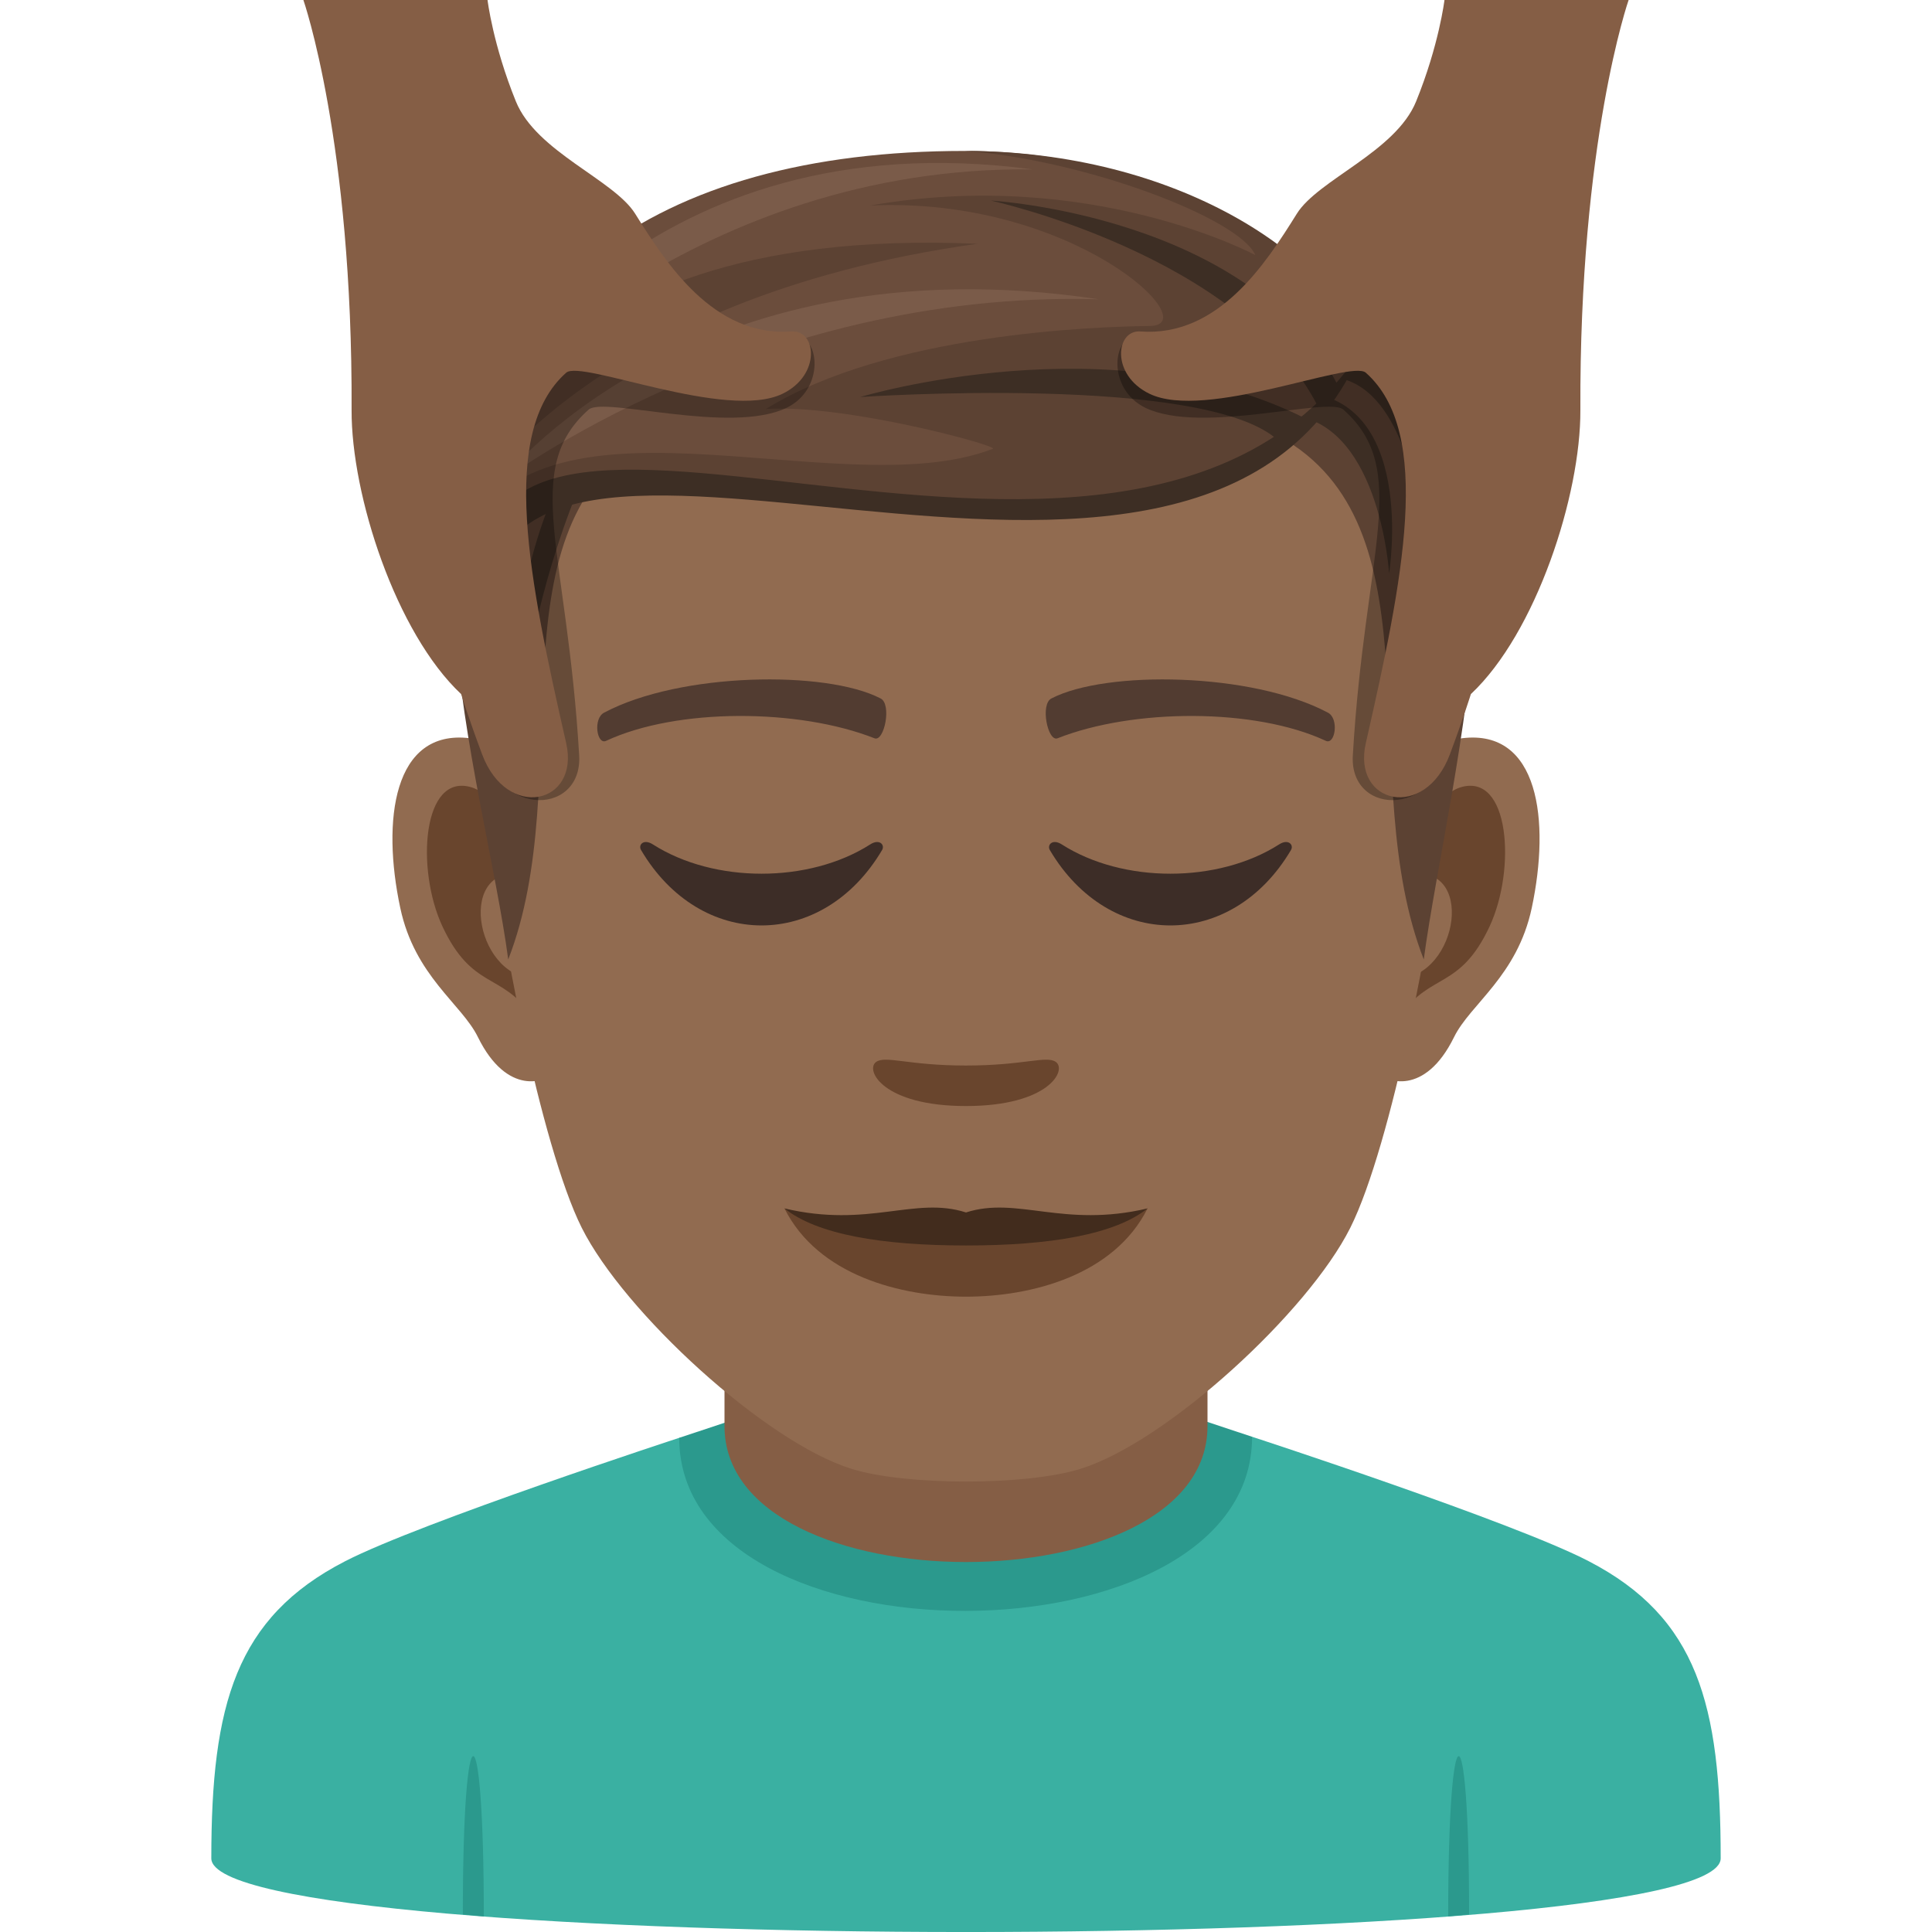 <svg xmlns="http://www.w3.org/2000/svg" xml:space="preserve" style="enable-background:new 0 0 64 64" viewBox="0 0 64 64"><path d="M11.432 51.718C13.934 50.43 22.5 47.63 22.5 47.63l18.977-.035s8.662 2.827 11.148 4.12C56.24 53.588 57 56.477 57 61.56c0 3.254-50 3.254-50 0 0-5.086.807-7.976 4.432-9.842z" style="fill:#3ab0a2"/><path d="m16.027 63.483-.695-.066c0-7.034.695-6.968.695.066zm32.639-.066-.693.066c0-7.034.693-7.1.693-.066zM22.5 47.63c0 7.668 18.977 7.633 18.977-.035l-1.707-.567H24.31l-1.81.602z" style="fill:#2b998d"/><path d="M24 47.243c0 6.002 16 6.002 16 0v-6.64H24v6.64z" style="fill:#855e45"/><path d="M48.441 24.454c-2.544.307-4.383 8.821-2.78 11.07.224.312 1.534.814 2.507-1.17.539-1.098 2.092-2.015 2.574-4.28.617-2.904.232-5.927-2.301-5.62zm-32.881 0c2.545.307 4.383 8.821 2.78 11.07-.224.312-1.534.814-2.509-1.17-.537-1.098-2.091-2.015-2.572-4.28-.619-2.904-.232-5.927 2.301-5.62z" style="fill:#916b50"/><path d="M48.373 26.084c-.665.21-1.39 1.222-1.782 2.901 2.32-.498 1.74 3.365-.277 3.436.02.39.045.788.093 1.208.97-1.409 1.96-.844 2.938-2.941.881-1.89.672-5.118-.972-4.604zM17.41 28.98c-.395-1.677-1.117-2.687-1.781-2.896-1.643-.515-1.856 2.713-.973 4.603.978 2.097 1.967 1.532 2.94 2.942.046-.42.074-.821.089-1.21-1.996-.094-2.568-3.91-.275-3.438z" style="fill:#69452d"/><path d="M32 8.08c-11.028 0-16.34 8.336-15.676 19.925.133 2.332 1.582 9.938 2.947 12.667 1.398 2.791 6.074 7.095 8.938 7.986 1.81.561 5.773.561 7.581 0 2.865-.891 7.543-5.195 8.94-7.986 1.37-2.73 2.814-10.333 2.945-12.667C48.344 16.417 43.03 8.08 31.999 8.08z" style="fill:#916b50"/><path d="M43.982 23.604c-2.521-1.337-7.347-1.402-9.146-.47-.387.179-.131 1.443.193 1.324 2.504-.991 6.546-1.012 8.892.084.313.142.443-.753.061-.938zm-23.963 0c2.522-1.337 7.346-1.402 9.146-.47.385.179.131 1.443-.193 1.324-2.51-.991-6.546-1.012-8.895.084-.31.142-.439-.753-.058-.938z" style="fill:#523c31"/><path d="M34.975 35.177c-.315-.219-1.053.12-2.976.12-1.92 0-2.66-.339-2.975-.12-.377.266.223 1.462 2.975 1.462 2.753 0 3.354-1.196 2.976-1.462z" style="fill:#69452d"/><path d="m45.127 11.556-2.51 3.038c5.082 3.117 2.238 11.258 4.547 17.189.787-5.917 4.461-18.825-2.037-20.227zm-26.355 1.503 2.51 1.536c-5.082 3.116-2.138 11.257-4.446 17.188-.786-5.917-4.561-17.323 1.936-18.724z" style="fill:#5c4233"/><path d="M42.468 13.735c3.227-.013 3.548 5.26 3.548 5.26s.968-6.005-3.131-6.005l-.417.745zM19.103 16.34c-1.294 3.16-1.752 6.407-1.752 6.407s-.682-2.274.947-6.293l.805-.114z" style="fill:#3d2e24"/><path d="M43.753 12.504c2.523-.262 3.135 3.836 3.135 3.836s.345-4.77-2.859-4.45l-.276.614z" style="fill:#3d2e24"/><path d="M45.126 11.556S41.366 5 31.949 5C21.727 5 15.282 9.581 15.063 18.451c6.262-6.173 22.755 3.424 30.063-6.895z" style="fill:#6b4d3c"/><path d="M45.126 11.556C44.16 8.53 39.035 5 31.949 5c3.927.277 9.103 2.222 9.636 3.451 0 0-5.432-2.927-12.76-1.643 6.72-.305 11.157 3.967 9.268 3.99-1.84.023-8.672.252-12.726 2.752 2.607-.176 7.756 1.227 7.522 1.317-5.191 2.009-15.61-2.769-17.75 3.583 8.046-6.894 23.398 4.21 29.987-6.894z" style="fill:#5c4233"/><path d="M45.126 11.556c-5.372 12.7-29.514-1.502-28.953 9.132-2.464-12.203 21.007 2.848 28.953-9.132z" style="fill:#3d2e24"/><path d="M43.655 13.459c-2.554-5.012-10.833-6.815-10.833-6.815s8.656.495 11.507 6.144l-.674.67zm-1.311 1.135c-2.378-2.228-13.848-1.442-13.848-1.442s8.361-2.523 14.756.715l-.908.727z" style="fill:#3d2e24"/><path d="M15.575 16.518S16.7 7.394 32.382 8.076c-12.893 1.787-16.807 8.442-16.807 8.442z" style="fill:#5c4233"/><path d="M16.545 15.994s6.213-8.131 19.853-6.08c-11.38-.333-19.853 6.08-19.853 6.08zm-.341-2.842s6.82-7.67 18.002-7.541c-12.92-1.718-18.002 7.541-18.002 7.541z" style="fill:#7a5b49"/><path d="M28.826 27.973c-2.026 1.293-5.17 1.293-7.197 0-.31-.199-.494.015-.394.184 1.965 3.332 6.019 3.332 7.986 0 .099-.169-.087-.383-.395-.184zm13.545 0c-2.028 1.293-5.173 1.293-7.197 0-.31-.199-.493.015-.398.184 1.967 3.332 6.023 3.332 7.99 0 .099-.169-.088-.383-.395-.184z" style="fill:#3d2d27"/><path d="M26.328 11.152c-2.59.192-13.892-5.953-13.931 2.955-.012 2.815 3.392 8.487 3.537 10.149.25 2.875 3.37 2.84 3.252.771-.397-6.79-1.928-9.468.314-11.459.496-.44 4.701.84 6.559-.06 1.285-.625 1.09-2.414.27-2.356z" style="opacity:.3"/><path d="M26.223 10.98c-2.59.192-4.166-2.273-5.182-3.9-.705-1.129-3.272-2.049-3.951-3.719C16.328 1.486 16.15 0 16.15 0h-6.1s1.636 4.68 1.597 13.586c-.012 2.814 1.466 7.379 3.628 9.406 0 0 .25.803.694 1.992.828 2.221 3.246 1.657 2.787-.365-1.225-5.383-2.242-10.283 0-12.273.496-.44 5.31 1.6 7.168.697 1.285-.623 1.119-2.121.299-2.063z" style="fill:#855e45"/><path d="M37.67 11.152c2.592.192 13.894-5.953 13.932 2.955.013 2.815-3.391 8.487-3.536 10.149-.25 2.875-3.373 2.84-3.252.771.395-6.79 1.928-9.468-.314-11.459-.496-.44-4.703.84-6.559-.06-1.285-.625-1.09-2.414-.271-2.356z" style="opacity:.3"/><path d="M37.775 10.98c2.592.192 4.168-2.273 5.184-3.9.703-1.129 3.271-2.049 3.951-3.719.762-1.875.94-3.361.94-3.361h6.1s-1.635 4.68-1.598 13.586c.013 2.814-1.465 7.379-3.627 9.406 0 0-.25.803-.694 1.992-.828 2.221-3.248 1.657-2.787-.365 1.223-5.383 2.242-10.283 0-12.273-.496-.44-5.312 1.6-7.168.697-1.285-.623-1.119-2.121-.3-2.063z" style="fill:#855e45"/><path d="M32 40.556c-1.982 0-4.226.156-6.014-.526 1.111 2.217 3.852 2.924 6.014 2.924 2.162 0 4.903-.707 6.015-2.924-1.789.681-4.033.526-6.015.526z" style="fill:#69452d"/><path d="M32 40.164c-1.703-.547-3.22.528-6.014-.134 1.082.864 3.223 1.228 6.014 1.228 2.791 0 4.932-.364 6.015-1.228-2.795.661-4.312-.413-6.015.134z" style="fill:#422c1d"/></svg>